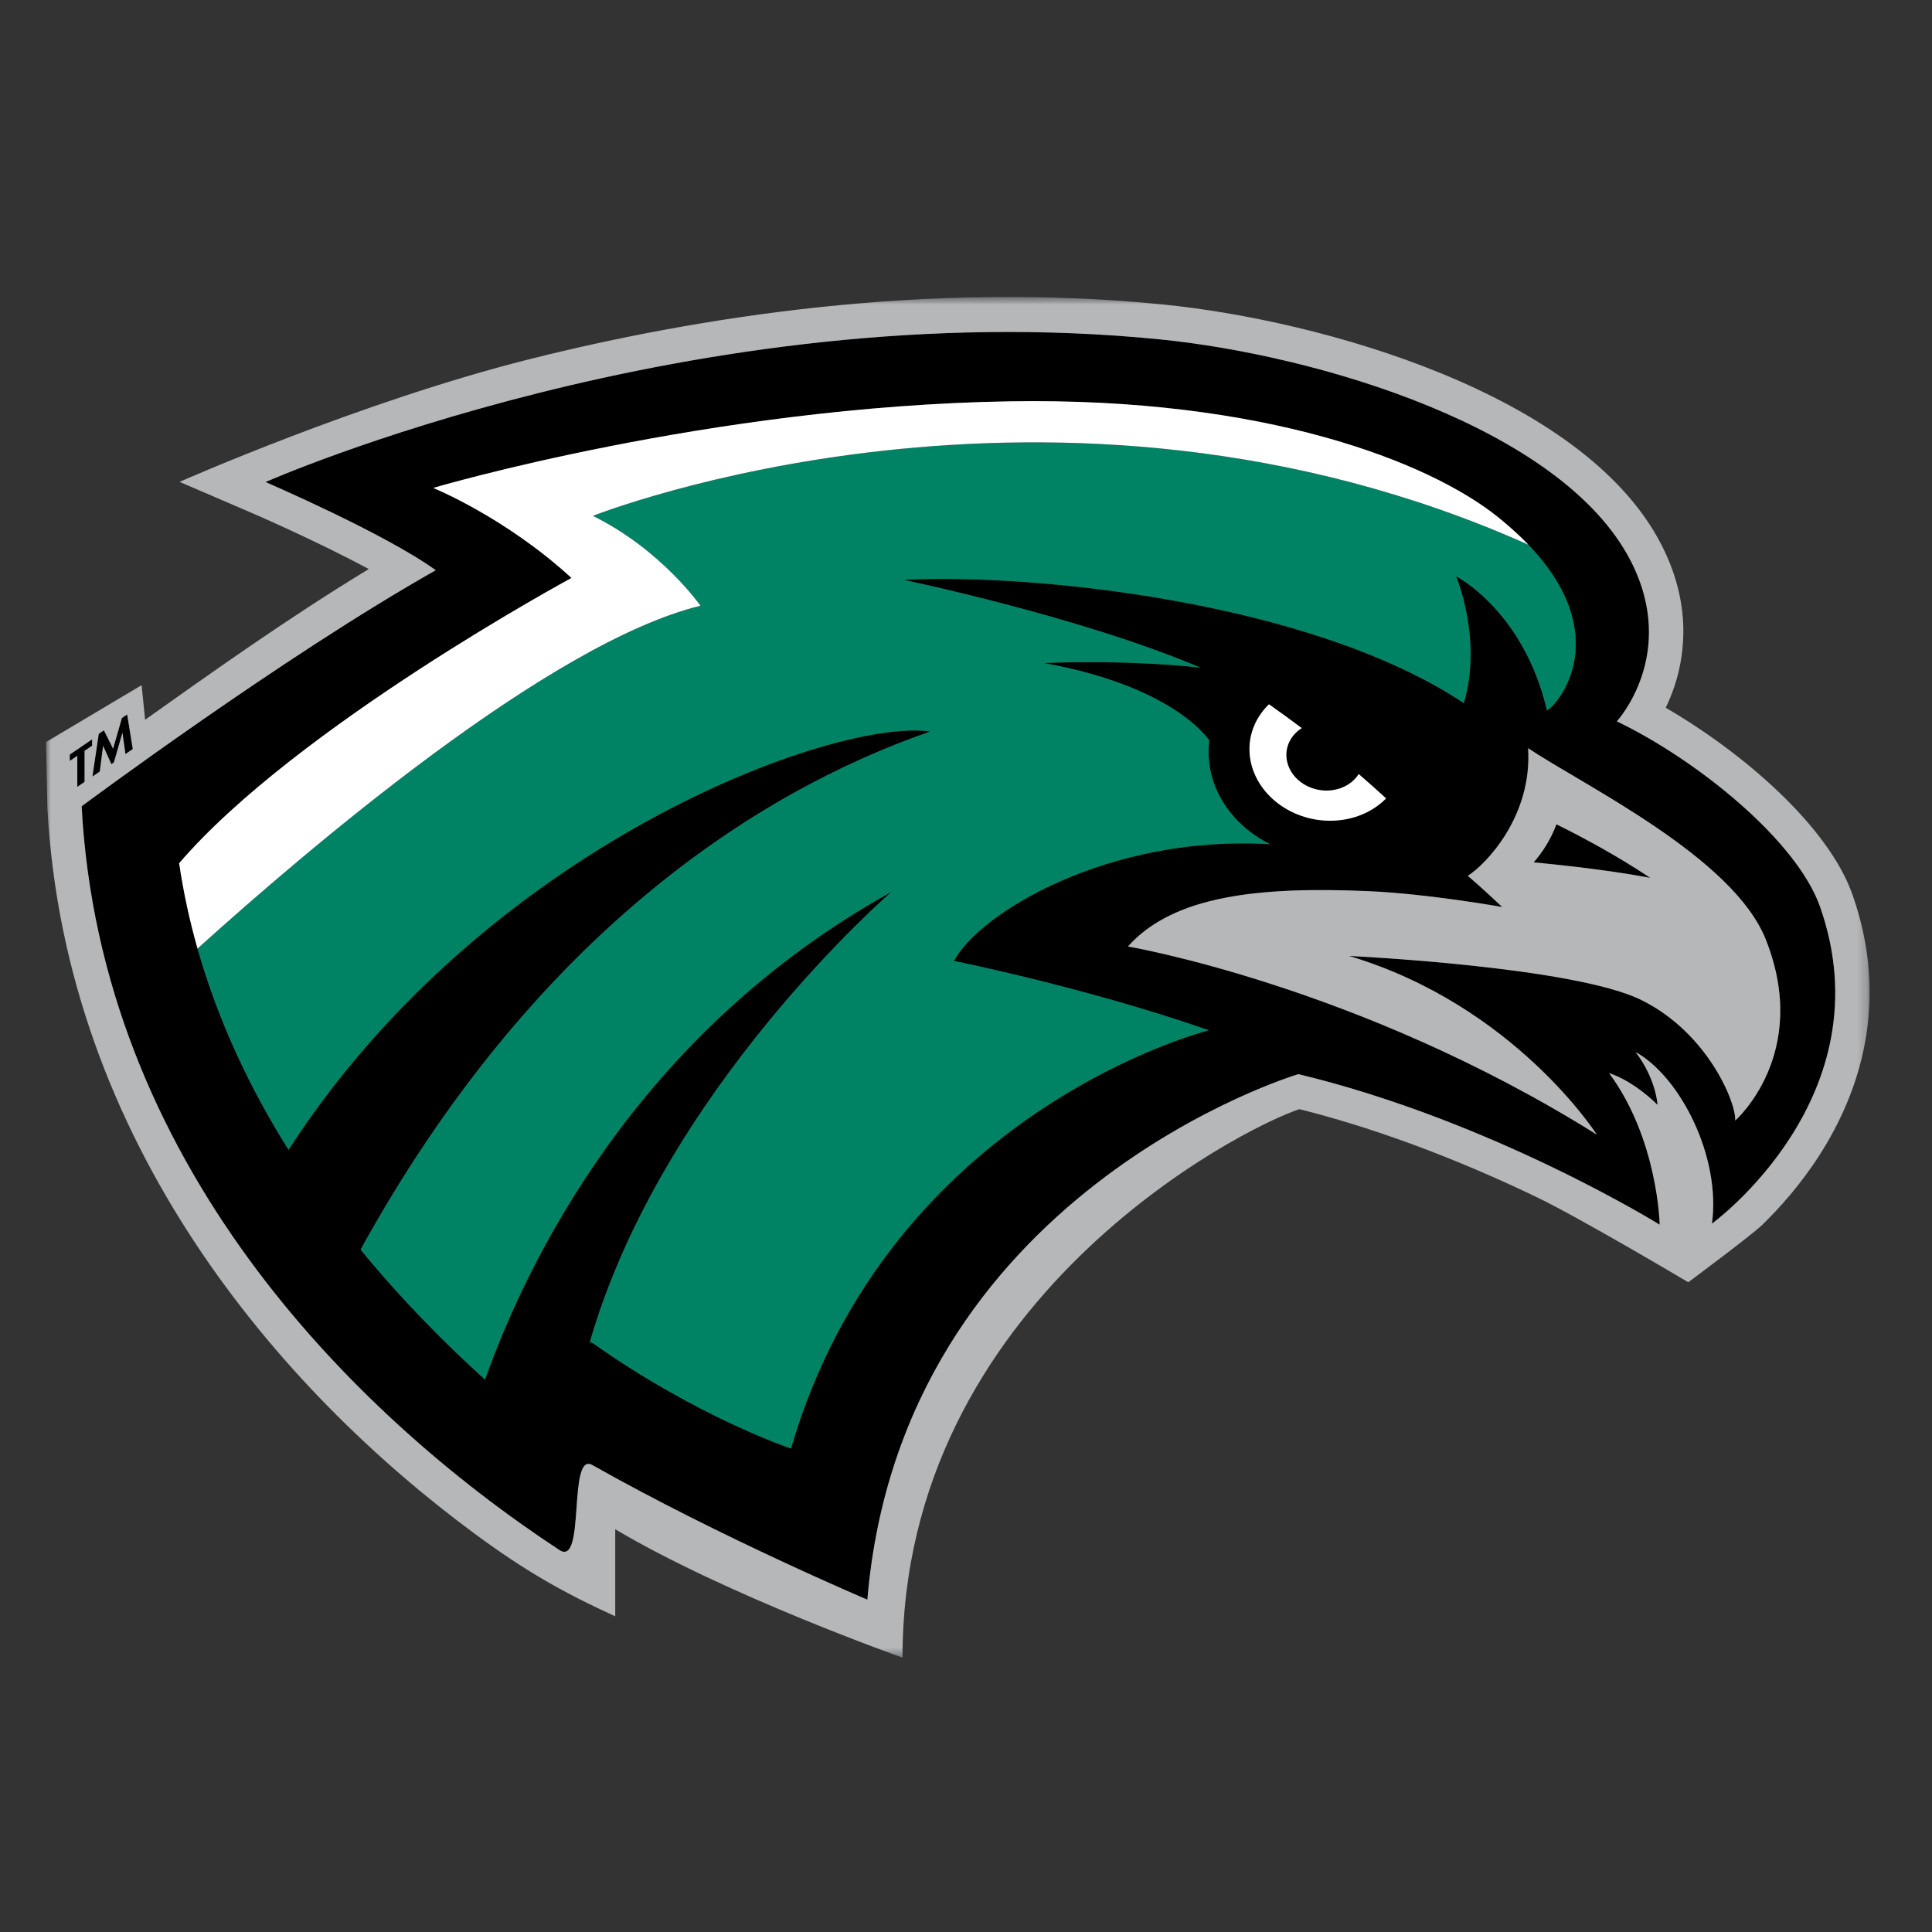 <?xml version="1.0" encoding="UTF-8"?>
<svg width="200px" height="200px" viewBox="0 0 200 200" version="1.1" xmlns="http://www.w3.org/2000/svg" xmlns:xlink="http://www.w3.org/1999/xlink">
    <rect x="0" y="0" width="200" height="200" fill="#333333" stroke="none"/>
    <!-- Generator: Sketch 51.3 (57544) - http://www.bohemiancoding.com/sketch -->
    <title>northeastern-st</title>
    <desc>Created with Sketch.</desc>
    <defs>
        <polygon id="path-1" points="0.001 2.69 188.782 2.69 188.782 143.546 0.001 143.546"></polygon>
    </defs>
    <g id="northeastern-st" stroke="none" stroke-width="1" fill="none" fill-rule="evenodd">
        <g id="northeastern-st_BGL" transform="translate(4.762, 0)">
            <g id="northeastern-st" transform="translate(0, 27.619)">
                <path d="M162.61,47.058 C162.61,47.058 169.026,40.102 164.04,30.432 C156.923,16.617 131.568,9.146 115.356,7.521 C67.053,2.668 22.726,22.281 22.726,22.281 C22.726,22.281 35.024,27.573 40.347,31.405 C24.493,40.365 3.689,55.846 3.689,55.846 C5.639,92.503 31.432,118.557 53.139,132.833 C55.905,134.652 53.961,122.548 56.571,124.052 C69.84,131.544 85.028,137.979 85.028,137.979 C88.582,95.783 129.647,83.575 129.647,83.575 C149.724,88.409 167.049,99.159 167.049,99.159 C167.049,99.159 166.884,90.328 161.806,83.466 C164.541,84.386 166.827,86.755 166.827,86.755 C166.827,86.755 166.684,84.081 164.557,81.291 C169.176,83.853 173.409,92.16 172.456,99.053 C172.456,99.053 190.546,85.919 183.66,66.268 C181.236,59.366 170.883,51.024 162.61,47.058 M77.116,122.329 C77.116,122.329 67.486,119.118 56.571,111.395 C56.49,111.332 56.388,111.329 56.279,111.37 C63.81,85.145 87.532,64.702 87.532,64.702 C61.044,79.369 49.66,103.325 45.449,115.199 C41.063,111.233 36.656,106.736 32.563,101.74 C50.386,69.43 73.344,54.404 91.55,48.104 C81.651,46.677 45.598,59.731 25.103,91.408 C21.11,85.051 17.811,78.083 15.681,70.572 C14.871,67.704 14.223,64.764 13.787,61.74 C25.916,47.604 54.4,32.207 54.4,32.207 C47.551,25.926 40.085,22.892 40.085,22.892 C40.085,22.892 68.66,14.433 99.767,13.93 C126.18,13.493 143.18,20.193 150.288,25.894 C150.565,26.116 150.827,26.331 151.086,26.55 C151.142,26.6 151.201,26.653 151.26,26.703 C151.777,27.146 152.266,27.589 152.711,28.023 C152.743,28.051 152.774,28.082 152.805,28.11 C152.989,28.294 153.172,28.478 153.347,28.659 C153.384,28.697 153.425,28.734 153.459,28.772 C153.459,28.772 153.456,28.769 153.453,28.769 C162.355,38.04 156.692,45.205 155.381,45.919 C152.942,35.562 145.965,32.039 145.965,32.039 C145.965,32.039 148.731,38.551 146.775,45.167 C130.949,34.641 102.165,31.714 88.781,32.407 C88.781,32.407 107.227,36.245 119.486,41.491 C111.372,40.617 103.302,41.02 103.302,41.02 C116.197,43.335 120.038,48.459 120.424,49.024 C120.265,50.25 120.349,51.536 120.707,52.822 C121.567,55.871 123.822,58.327 126.713,59.768 C110.089,58.773 96.68,66.833 93.989,71.854 C93.989,71.854 107.709,74.613 120.38,79.038 C120.38,79.038 87.395,87.26 77.116,122.329 M128.482,51.249 C128.93,53.181 131.036,54.491 133.201,54.176 C134.387,54.005 135.344,53.368 135.892,52.513 C136.916,53.396 137.87,54.242 138.726,55.031 C137.608,56.17 136.057,56.985 134.225,57.25 C129.883,57.883 125.641,55.247 124.75,51.365 C124.221,49.065 124.993,46.849 126.6,45.289 C127.781,46.113 128.915,46.943 129.992,47.757 C128.799,48.512 128.161,49.851 128.482,51.249 M174.87,88.381 C174.991,86.602 172.06,79.322 165.149,75.905 C158.134,72.435 134.892,71.336 134.892,71.336 C151.979,76.441 160.536,89.835 160.536,89.835 C135.91,74.404 112.002,70.363 112.002,70.363 C116.714,65.067 125.641,64.153 136.873,64.636 C143.077,64.902 150.746,66.271 150.746,66.271 C148.69,64.318 147.186,63.048 147.186,63.048 C149.042,61.878 153.876,56.891 153.431,49.835 C159.203,53.702 174.646,61.11 178.031,69.639 C182.738,81.487 174.87,88.381 174.87,88.381" id="Fill-1" fill="#000000"></path>
                <path d="M154.005,61.649 C157.873,62.024 162.256,62.545 166.068,63.256 C162.748,61.038 159.238,59.137 156.36,57.711 C155.759,59.318 154.899,60.623 154.005,61.649" id="Fill-3" fill="#000000"></path>
                <polygon id="Fill-5" fill="#000000" points="2.459 50.493 2.459 51.151 3.237 50.617 3.237 53.838 3.991 53.323 3.991 50.106 4.77 49.575 4.77 48.917"></polygon>
                <polygon id="Fill-7" fill="#000000" points="5.911 49.612 5.921 49.605 6.765 51.487 7.026 51.306 7.908 48.251 7.917 48.248 8.222 50.445 8.982 49.927 8.403 46.341 7.861 46.71 6.948 49.886 5.989 47.986 5.456 48.348 4.809 52.77 5.569 52.252"></polygon>
                <path d="M126.711,59.769 C123.818,58.327 121.569,55.871 120.703,52.819 C120.348,51.534 120.267,50.251 120.423,49.025 C120.036,48.46 116.196,43.333 103.301,41.02 C103.301,41.02 111.371,40.612 119.488,41.492 C107.225,36.249 88.777,32.405 88.777,32.405 C102.164,31.715 130.947,34.636 146.773,45.165 C148.73,38.552 145.97,32.036 145.97,32.036 C145.97,32.036 152.941,35.563 155.38,45.92 C156.691,45.205 162.353,38.04 153.451,28.766 C104.326,6.813 56.62,25.78 56.62,25.78 C63.728,29.306 67.746,35.091 67.746,35.091 C52.01,38.933 26.927,60.44 15.683,70.572 C17.813,78.083 21.112,85.052 25.105,91.408 C45.597,59.728 81.647,46.678 91.549,48.104 C73.343,54.401 50.384,69.43 32.562,101.737 C36.654,106.737 41.062,111.233 45.447,115.199 C49.662,103.323 61.046,79.369 87.534,64.702 C87.534,64.702 63.812,85.145 56.28,111.371 C56.39,111.327 56.489,111.33 56.57,111.399 C67.484,119.119 77.115,122.333 77.115,122.333 C87.394,87.258 120.382,79.035 120.382,79.035 C107.708,74.613 93.988,71.855 93.988,71.855 C96.679,66.834 110.088,58.773 126.711,59.769" id="Fill-9" fill="#008265"></path>
                <g id="Group-13" transform="translate(0, 0.432)">
                    <mask id="mask-2" fill="white">
                        <use xlink:href="#path-1"></use>
                    </mask>
                    <g id="Clip-12"></g>
                    <path d="M187.017,64.594 C184.494,57.401 175.539,49.774 167.674,45.218 C167.992,44.554 168.297,43.817 168.575,43 C169.811,39.283 170.2,34.109 167.204,28.295 C159.118,12.615 131.802,5.091 115.714,3.478 C91.017,0.997 67.423,4.776 50.064,9.129 C32.6,13.513 13.827,21.833 13.827,21.833 L21.328,25.059 C21.43,25.103 28.009,27.943 33.413,30.857 C25.016,35.953 16.951,41.705 10.261,46.457 L9.897,42.878 L0.001,48.766 L0.141,55.541 C1.979,90.076 24.1,115.774 44.411,130.744 C49.65,134.61 53.603,136.838 58.926,139.266 L58.926,130.257 C70.475,137.116 88.666,143.547 88.666,143.547 C88.666,106.681 123.616,88.778 129.762,86.769 C139.115,89.118 147.849,92.766 154.343,95.89 C158.878,98.074 170.007,104.687 170.007,104.687 C170.007,104.687 176.555,99.822 177.651,98.758 C179.383,97.079 181.625,94.611 183.641,91.449 C187.693,85.096 190.929,75.753 187.017,64.594 Z M5.461,47.914 L5.994,47.552 L6.944,49.453 L7.856,46.279 L8.401,45.911 L8.984,49.49 L8.224,50.008 L7.916,47.815 L7.906,47.821 L7.028,50.876 L6.769,51.051 L5.919,49.175 L5.907,49.181 L5.567,51.818 L4.807,52.336 L5.461,47.914 Z M2.462,50.72 L2.462,50.065 L4.773,48.486 L4.773,49.144 L3.991,49.674 L3.991,52.892 L3.24,53.407 L3.24,50.189 L2.462,50.72 Z M172.456,98.621 C173.409,91.727 169.176,83.417 164.56,80.858 C166.684,83.648 166.83,86.326 166.83,86.326 C166.83,86.326 164.541,83.951 161.806,83.03 C166.886,89.895 167.048,98.727 167.048,98.727 C167.048,98.727 149.724,87.973 129.649,83.143 C129.649,83.143 88.581,95.35 85.027,137.546 C85.027,137.546 69.84,131.115 56.574,123.619 C53.961,122.118 55.905,134.223 53.142,132.404 C31.432,118.124 5.639,92.074 3.689,55.416 C3.689,55.416 24.492,39.935 40.349,30.979 C35.026,27.141 22.723,21.851 22.723,21.851 C22.723,21.851 67.052,2.239 115.356,7.085 C131.568,8.714 156.922,16.185 164.043,29.999 C169.026,39.673 162.613,46.623 162.613,46.623 C170.883,50.595 181.239,58.936 183.656,65.836 C190.546,85.489 172.456,98.621 172.456,98.621 Z" id="Fill-11" fill="#B5B7B9" mask="url(#mask-2)"></path>
                </g>
                <path d="M153.427,49.834 C153.879,56.896 149.038,61.876 147.185,63.047 C147.185,63.047 148.689,64.323 150.748,66.276 C150.748,66.276 143.073,64.9 136.878,64.632 C125.637,64.151 116.713,65.069 112.004,70.361 C112.004,70.361 135.909,74.402 160.538,89.834 C160.538,89.834 151.979,76.44 134.888,71.341 C134.888,71.341 158.136,72.433 165.154,75.903 C172.062,79.32 174.987,86.598 174.866,88.383 C174.866,88.383 182.737,81.489 178.033,69.64 C174.648,61.109 159.202,53.697 153.427,49.834 M154.006,61.649 C154.903,60.622 155.76,59.318 156.358,57.711 C159.236,59.137 162.746,61.037 166.073,63.256 C162.254,62.544 157.878,62.023 154.006,61.649" id="Fill-14" fill="#B5B7B9"></path>
                <path d="M129.993,47.756 C128.909,46.938 127.782,46.118 126.601,45.288 C124.991,46.848 124.219,49.06 124.745,51.363 C125.642,55.245 129.884,57.882 134.22,57.249 C136.052,56.983 137.606,56.169 138.727,55.03 C137.864,54.24 136.921,53.398 135.893,52.512 C135.348,53.37 134.391,54.003 133.195,54.178 C131.04,54.49 128.925,53.179 128.483,51.245 C128.162,49.85 128.797,48.511 129.993,47.756" id="Fill-16" fill="#FFFFFF"></path>
                <path d="M56.617,25.784 C56.617,25.784 104.323,6.814 153.452,28.767 C153.455,28.77 153.458,28.77 153.461,28.77 C153.421,28.733 153.383,28.699 153.352,28.661 C153.171,28.477 152.991,28.296 152.804,28.109 C152.77,28.081 152.742,28.056 152.717,28.025 C152.262,27.588 151.782,27.148 151.262,26.705 C151.2,26.648 151.144,26.602 151.081,26.549 C150.823,26.333 150.561,26.112 150.287,25.893 C143.176,20.195 126.179,13.495 99.769,13.926 C68.659,14.431 40.084,22.891 40.084,22.891 C40.084,22.891 47.55,25.924 54.396,32.212 C54.396,32.212 25.918,47.603 13.783,61.739 C14.229,64.763 14.873,67.709 15.683,70.574 C26.93,60.435 52.01,38.934 67.749,35.086 C67.749,35.086 63.728,29.307 56.617,25.784" id="Fill-18" fill="#FFFFFF"></path>
            </g>
        </g>
    </g>
</svg>